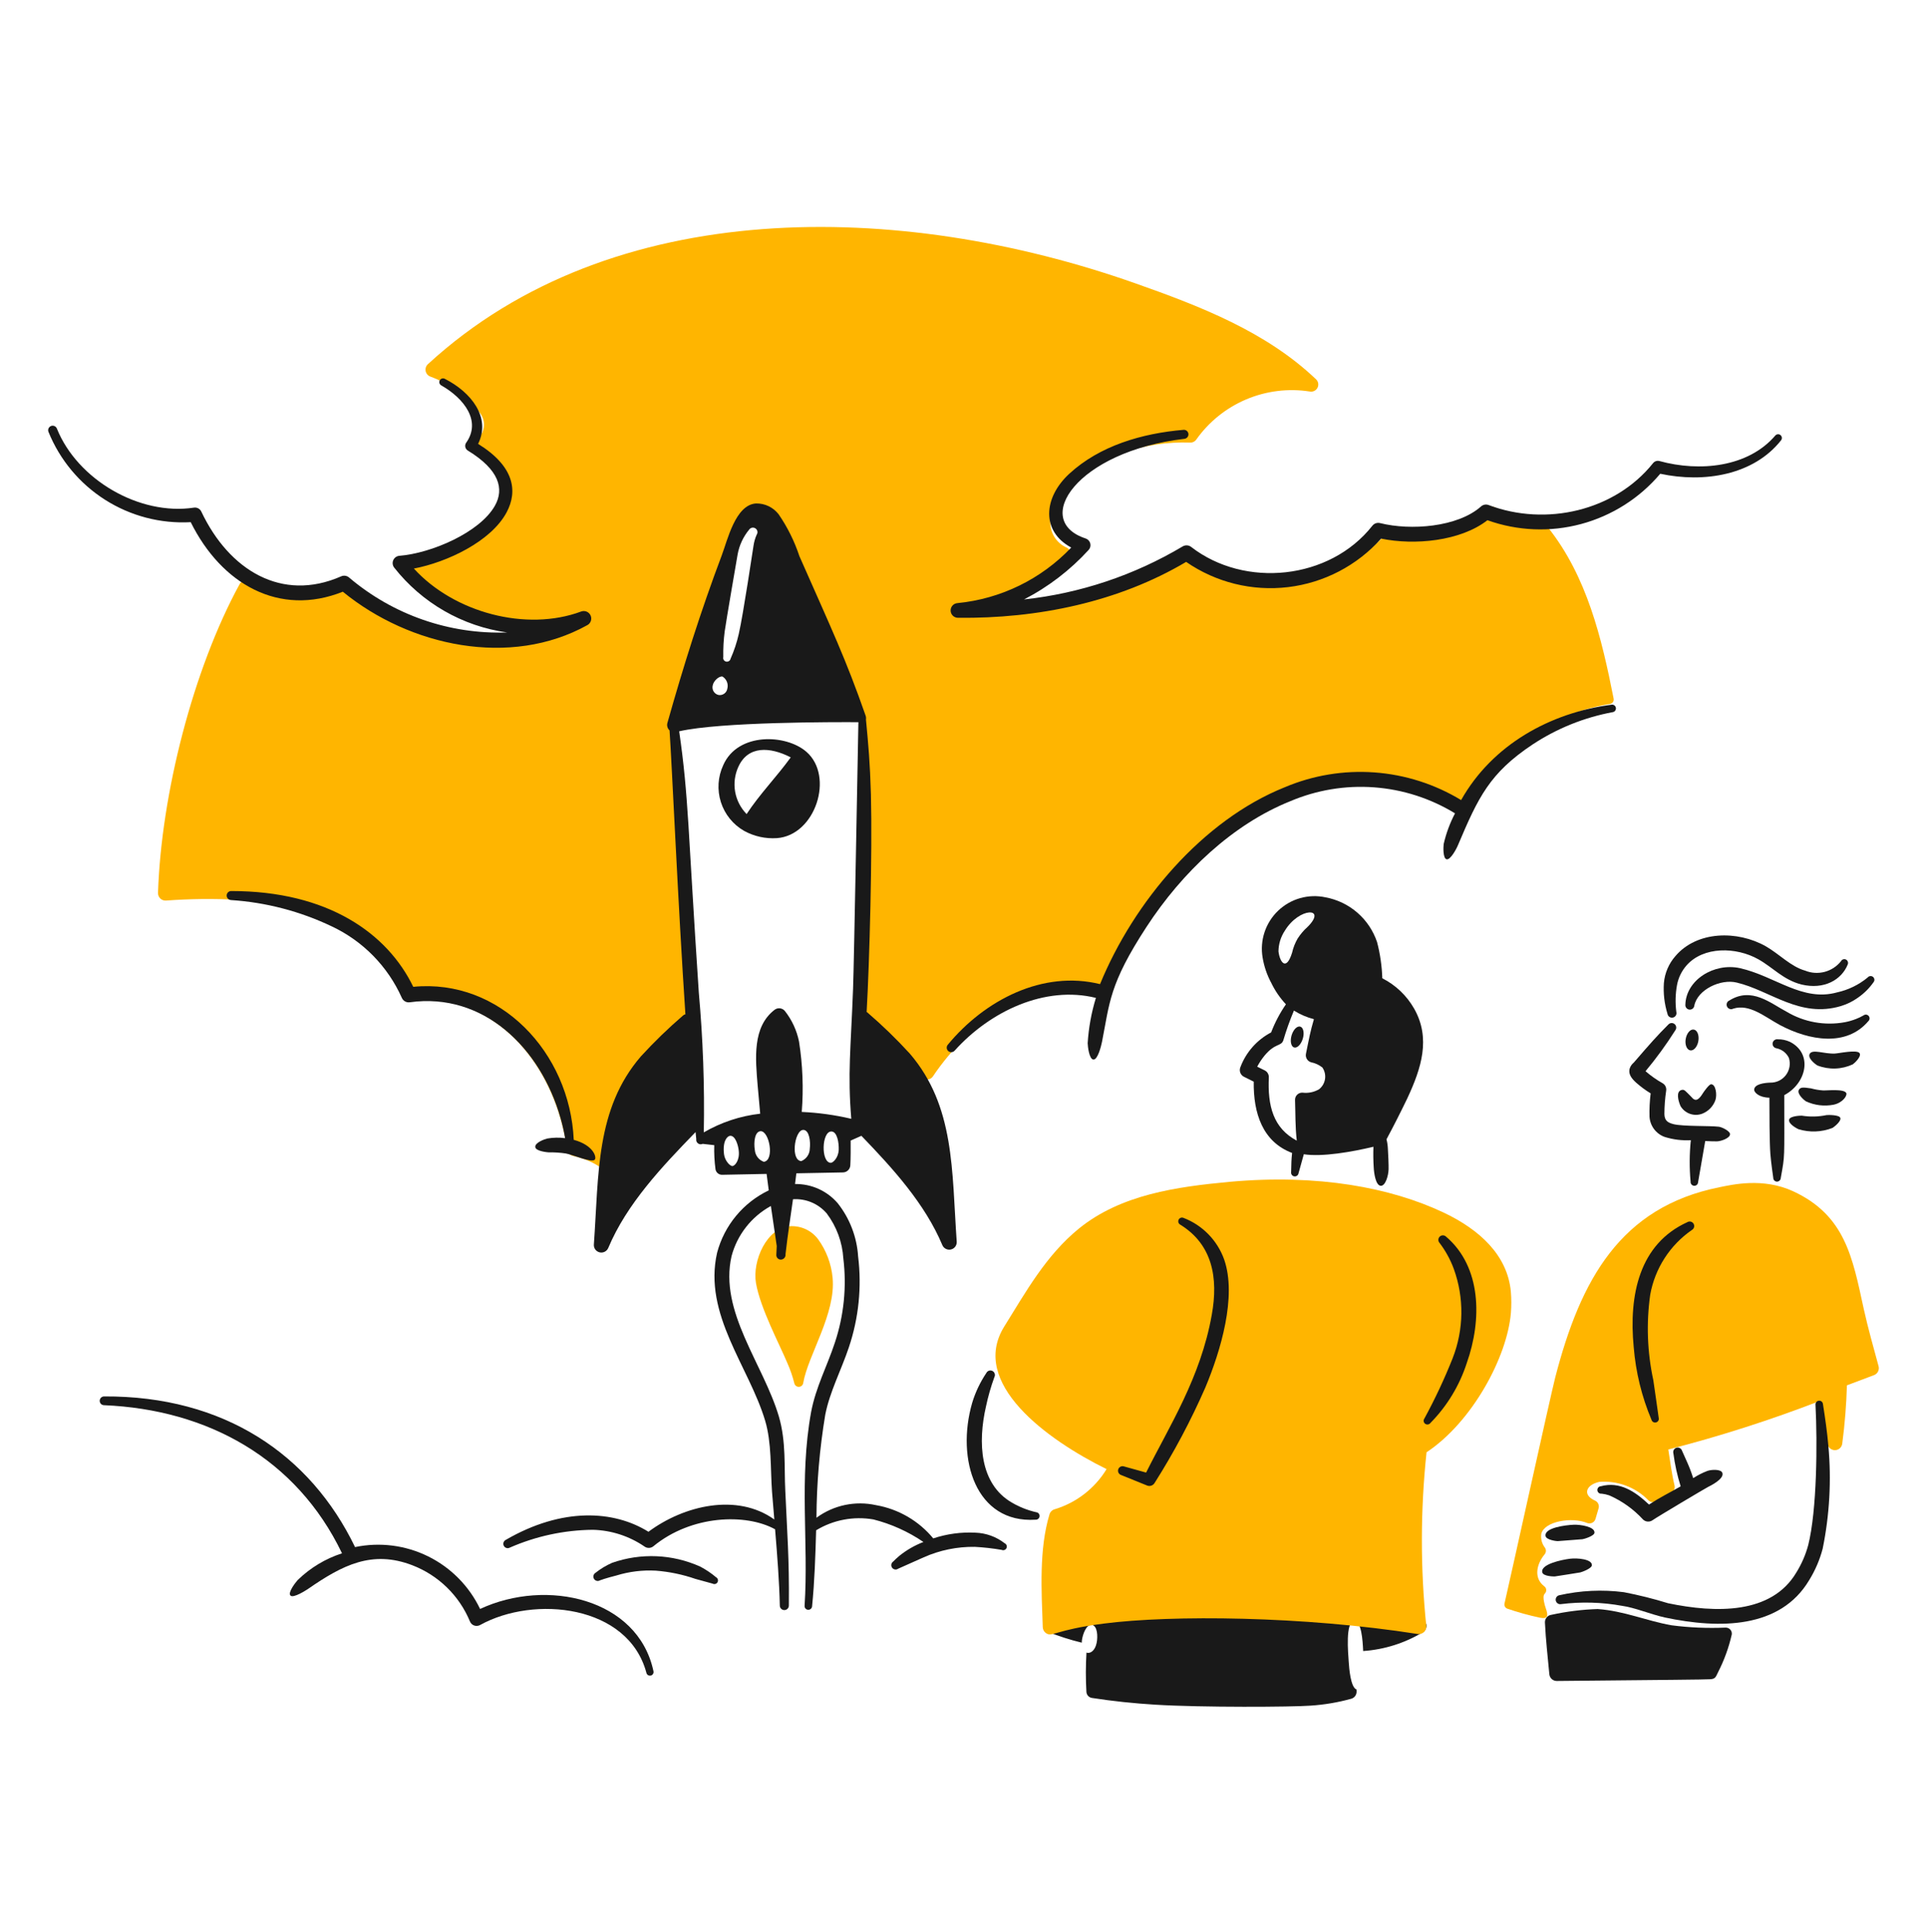 <svg width="421" height="422" viewBox="0 0 421 422" fill="none" xmlns="http://www.w3.org/2000/svg">
<path d="M310.126 353.494C301.496 352.918 293.473 351.417 284.67 350.884C274.164 350.253 264.509 350.693 253.306 350.825C247.319 350.734 241.338 351.227 235.447 352.299C232.92 352.69 230.497 353.585 228.322 354.93C228.183 355.036 228.082 355.183 228.032 355.35C227.982 355.517 227.987 355.695 228.046 355.859C228.104 356.023 228.214 356.165 228.358 356.262C228.502 356.36 228.674 356.41 228.848 356.404C231.281 357.392 233.786 358.196 236.339 358.81C236.34 358.644 236.349 358.478 236.367 358.313C236.544 356.968 237.348 354.749 238.539 354.932C239.766 355.098 239.876 357.458 239.592 358.831C239.261 360.561 238.19 361.283 237.365 360.984C237.191 363.848 237.187 366.72 237.352 369.585C237.377 369.906 237.51 370.21 237.729 370.445C237.949 370.681 238.242 370.836 238.56 370.884C243.149 371.595 247.753 372.077 252.371 372.357C262.622 372.989 282.319 372.867 286.295 372.568C289.312 372.373 292.301 371.869 295.214 371.063C295.573 370.959 295.884 370.735 296.096 370.428C296.308 370.121 296.408 369.751 296.378 369.379C296.378 369.261 296.359 369.143 296.351 369.027C295.075 368.57 294.753 364.409 294.667 363.076C294.532 361.091 293.878 354.195 295.875 354.113C297.431 354.05 297.707 358.237 297.816 360.639C302.467 360.32 306.974 358.89 310.957 356.469C311.23 356.272 311.436 355.996 311.547 355.678C311.658 355.36 311.669 355.016 311.578 354.692C311.487 354.368 311.3 354.079 311.04 353.865C310.78 353.651 310.461 353.522 310.126 353.494Z" fill="#191919"/>
<path d="M352.54 152.61C349.913 139.283 346.697 125.94 338.247 115.276C338.656 115.223 339.07 115.158 339.479 115.084C339.737 115.037 339.966 114.89 340.115 114.675C340.265 114.459 340.324 114.193 340.278 113.935C340.256 113.807 340.208 113.685 340.138 113.576C340.067 113.467 339.976 113.372 339.869 113.299C339.762 113.225 339.642 113.173 339.515 113.146C339.388 113.119 339.257 113.118 339.129 113.141C334.797 113.852 330.352 113.026 326.564 110.805C326.39 110.718 326.195 110.681 326.001 110.698C325.807 110.715 325.622 110.786 325.466 110.902C319.416 115.533 311.64 118.516 304.428 115.861C304.215 115.784 303.984 115.774 303.765 115.832C303.545 115.89 303.35 116.014 303.203 116.187C293.438 127.677 272.613 128.847 260.682 119.991C260.489 119.847 260.258 119.762 260.017 119.747C259.776 119.733 259.536 119.789 259.327 119.909C246.704 126.815 232.691 130.796 218.323 131.556C223.925 129.361 229.056 126.115 233.439 121.993C233.605 121.83 233.73 121.63 233.803 121.409C233.877 121.188 233.897 120.954 233.862 120.724C233.827 120.494 233.739 120.275 233.603 120.086C233.468 119.897 233.29 119.742 233.083 119.635C231.923 119.136 230.951 118.283 230.305 117.198C229.659 116.113 229.372 114.852 229.486 113.594C230.044 106.774 239.112 101.107 245.537 98.84C250.196 97.224 255.116 96.49 260.044 96.676C260.295 96.685 260.543 96.632 260.768 96.522C260.993 96.411 261.188 96.248 261.335 96.045C264.082 92.154 267.861 89.107 272.246 87.248C276.631 85.388 281.448 84.79 286.155 85.52C286.486 85.584 286.829 85.539 287.133 85.391C287.436 85.244 287.684 85.002 287.838 84.702C287.993 84.402 288.046 84.06 287.989 83.727C287.933 83.395 287.77 83.089 287.525 82.857C276.602 72.429 262.143 66.859 247.976 61.864C196.648 43.761 133.725 42.565 93.488 79.546C93.283 79.733 93.13 79.97 93.043 80.234C92.957 80.498 92.939 80.78 92.993 81.053C93.047 81.325 93.17 81.579 93.35 81.791C93.531 82.002 93.762 82.163 94.023 82.259C98.233 83.809 101.931 86.495 104.706 90.02C105.108 90.477 105.405 91.017 105.574 91.601C105.743 92.186 105.781 92.801 105.685 93.402C105.588 94.003 105.36 94.575 105.017 95.077C104.673 95.58 104.223 96 103.698 96.308C103.479 96.481 103.309 96.707 103.204 96.964C103.098 97.222 103.061 97.502 103.095 97.778C103.129 98.055 103.234 98.317 103.399 98.541C103.565 98.765 103.785 98.943 104.039 99.057C105.605 99.683 107.015 100.647 108.166 101.879C109.318 103.112 110.184 104.583 110.703 106.189C112.539 112.87 105.582 118.494 99.085 120.802C95.74 122.02 92.156 122.441 88.62 122.031C88.289 121.988 87.953 122.049 87.657 122.204C87.362 122.358 87.122 122.6 86.969 122.897C86.816 123.193 86.757 123.529 86.802 123.86C86.846 124.19 86.992 124.499 87.218 124.744C95.93 134.16 108.438 137.987 121.236 137.374C111.543 141.696 100.138 140.134 90.116 136.412C84.936 134.744 80.186 131.957 76.202 128.249C75.958 127.993 75.637 127.823 75.288 127.764C74.939 127.705 74.58 127.761 74.266 127.923C71.183 129.441 67.766 130.152 64.335 129.99C60.903 129.828 57.568 128.798 54.643 126.997C54.453 126.88 54.242 126.803 54.023 126.77C53.803 126.738 53.579 126.751 53.364 126.807C53.149 126.864 52.948 126.964 52.773 127.102C52.598 127.239 52.453 127.41 52.346 127.605C42.17 146.238 35.218 173.538 34.523 195.028C34.515 195.258 34.555 195.487 34.641 195.7C34.728 195.913 34.858 196.105 35.024 196.264C35.19 196.423 35.388 196.546 35.605 196.623C35.821 196.7 36.052 196.73 36.281 196.712C56.181 195.26 82.717 197.821 88.937 216.87C89.046 217.2 89.257 217.486 89.54 217.689C89.823 217.891 90.162 217.999 90.51 217.996C109.244 217.762 121.325 233.009 123.92 251.118C123.966 251.447 124.112 251.754 124.338 251.998C124.564 252.242 124.859 252.411 125.183 252.482C131.334 253.903 131.625 256.298 133.393 255.41C133.655 255.277 133.877 255.075 134.034 254.826C134.19 254.577 134.276 254.29 134.281 253.995C134.595 240.286 140.706 229.577 150.923 220.736C151.146 220.548 151.313 220.302 151.406 220.025C151.499 219.748 151.515 219.451 151.452 219.166C149.968 212.283 146.654 173.307 147.08 157.73C147.212 155.014 147.707 152.329 148.553 149.745C148.618 149.535 158.99 118.758 163.004 113.784C164.898 111.447 166.744 110.485 169.155 113.278C170.809 115.517 172.07 118.02 172.885 120.682C177.366 133.236 184.077 144.628 188.333 157.252C189.248 160.174 189.674 163.227 189.596 166.289C189.596 166.499 188.449 202.362 187.55 221.124C187.54 221.394 187.599 221.662 187.722 221.902C187.845 222.142 188.028 222.347 188.253 222.496C193.205 226.111 197.623 230.406 201.376 235.255C201.529 235.436 201.721 235.579 201.939 235.673C202.156 235.767 202.392 235.809 202.629 235.796C202.865 235.783 203.096 235.716 203.301 235.599C203.507 235.482 203.683 235.319 203.816 235.122C211.566 223.53 227.314 211.125 240.007 216.952C240.186 217.033 240.38 217.077 240.577 217.081C240.774 217.085 240.97 217.049 241.152 216.975C241.335 216.9 241.5 216.79 241.638 216.649C241.777 216.509 241.885 216.342 241.956 216.158C244.448 209.297 247.771 202.766 251.85 196.712C259.412 186.13 269.907 177.994 282.039 173.307C294.168 168.859 307.327 169.021 318.342 177.727C318.467 177.826 318.61 177.898 318.764 177.938C318.918 177.978 319.079 177.985 319.236 177.958C319.393 177.932 319.542 177.872 319.674 177.784C319.807 177.695 319.919 177.58 320.003 177.445C328.126 164.689 336.784 156.29 351.747 153.753C351.875 153.732 351.997 153.686 352.107 153.616C352.217 153.547 352.312 153.457 352.386 153.35C352.46 153.243 352.511 153.123 352.538 152.996C352.565 152.869 352.565 152.738 352.54 152.61Z" fill="#FFB500"/>
<path d="M181.901 279.1C181.619 276.069 180.529 273.168 178.744 270.701C178.047 269.768 177.132 269.019 176.079 268.52C175.026 268.021 173.866 267.788 172.702 267.841C167.535 268.064 164.322 275.404 165.162 280.279C166.126 285.801 170.235 293.488 172.02 297.738C172.662 299.18 173.176 300.677 173.555 302.209C173.617 302.429 173.753 302.621 173.941 302.752C174.128 302.883 174.355 302.945 174.583 302.927C174.811 302.91 175.026 302.814 175.192 302.655C175.357 302.497 175.462 302.287 175.489 302.06C176.527 296.027 182.659 286.929 181.901 279.1Z" fill="#FFB500"/>
<path d="M375.531 246.115C373.603 245.875 367.743 246.071 365.638 245.556C364.286 245.219 363.659 244.714 363.627 243.345C363.632 241.658 363.759 239.973 364.006 238.304C364.068 237.979 364.029 237.644 363.894 237.343C363.759 237.042 363.534 236.789 363.251 236.62C361.918 235.869 360.663 234.987 359.506 233.986C361.869 231.152 364.043 228.166 366.015 225.046C366.166 224.843 366.235 224.59 366.205 224.338C366.175 224.086 366.05 223.855 365.855 223.693C365.66 223.531 365.41 223.45 365.157 223.467C364.904 223.484 364.667 223.597 364.495 223.783C362.032 226.246 360.706 227.735 356.942 232.1C356.495 232.46 356.171 232.95 356.014 233.502C355.736 234.706 356.55 235.666 357.468 236.498C358.451 237.366 359.508 238.147 360.626 238.832C360.415 240.511 360.332 242.203 360.375 243.895C360.428 244.876 360.768 245.82 361.353 246.609C361.938 247.399 362.742 248 363.665 248.336C365.519 248.921 367.463 249.165 369.404 249.056C369.089 252.074 369.072 255.116 369.351 258.137C369.336 258.352 369.406 258.564 369.546 258.728C369.687 258.891 369.886 258.993 370.1 259.011C370.208 259.02 370.316 259.009 370.418 258.976C370.521 258.944 370.616 258.891 370.698 258.822C370.78 258.752 370.848 258.667 370.896 258.571C370.945 258.475 370.974 258.371 370.982 258.263L372.546 249.239C373.376 249.281 374.706 249.326 375.102 249.311C376.003 249.292 377.971 248.61 377.971 247.732C377.967 247.075 376.257 246.21 375.531 246.115Z" fill="#191919"/>
<path d="M367.145 241.592C367.61 242.384 368.339 242.986 369.203 243.294C370.068 243.602 371.014 243.596 371.875 243.276C372.549 243.016 373.158 242.611 373.66 242.092C374.162 241.572 374.545 240.949 374.782 240.266C375.159 239.11 374.86 236.852 373.839 236.835C373.376 236.835 372.201 238.536 372.068 238.748C371.296 239.988 370.551 240.853 369.591 239.674C368.149 238.239 368.004 237.904 367.338 238.096C366.153 238.435 366.604 240.344 367.145 241.592Z" fill="#191919"/>
<path d="M391.059 227.573C390.225 227.19 389.316 227 388.399 227.017C388.27 226.998 388.139 227.004 388.013 227.035C387.887 227.066 387.768 227.122 387.663 227.199C387.558 227.276 387.47 227.373 387.403 227.484C387.335 227.595 387.291 227.719 387.271 227.847C387.252 227.976 387.258 228.107 387.289 228.233C387.32 228.36 387.376 228.478 387.453 228.583C387.53 228.688 387.627 228.776 387.739 228.843C387.85 228.911 387.973 228.955 388.102 228.975C388.693 229.092 389.248 229.346 389.723 229.717C390.199 230.088 390.58 230.564 390.838 231.109C391.029 231.738 391.068 232.402 390.953 233.049C390.838 233.696 390.571 234.306 390.175 234.83C389.779 235.354 389.264 235.776 388.673 236.063C388.083 236.35 387.432 236.493 386.776 236.481C385.496 236.521 383.256 236.793 383.239 238.045C383.239 238.603 384.306 239.746 386.569 239.769C386.569 242.845 386.582 249.541 386.78 252.052C386.917 253.839 387.352 256.893 387.411 257.264C387.406 257.481 387.488 257.692 387.637 257.85C387.787 258.008 387.994 258.1 388.211 258.106C388.428 258.106 388.636 258.023 388.793 257.873C388.95 257.724 389.043 257.52 389.053 257.304C389.99 252.041 389.817 253.689 389.817 239.216C394.699 236.624 396.137 230.166 391.059 227.573Z" fill="#191919"/>
<path d="M366.238 221.071C365.977 219.088 366.03 217.076 366.393 215.109C366.693 213.549 367.402 212.096 368.448 210.899C372.132 206.677 379.335 206.807 384.17 209.55C387.355 211.337 389.599 214.03 393.563 215.044C398.537 216.24 402.328 214.011 403.667 210.708C403.76 210.513 403.776 210.29 403.71 210.084C403.643 209.879 403.501 209.706 403.311 209.603C403.216 209.553 403.112 209.523 403.005 209.514C402.898 209.504 402.791 209.516 402.689 209.549C402.587 209.581 402.492 209.634 402.41 209.703C402.328 209.772 402.261 209.857 402.212 209.952C401.304 211.096 400.05 211.916 398.638 212.288C397.226 212.661 395.731 212.567 394.377 212.019C391.239 211.133 388.778 208.422 385.785 206.704C379.583 203.189 370.753 203.315 366.044 208.832C364.593 210.476 363.708 212.542 363.518 214.726C363.365 217.001 363.631 219.284 364.303 221.462C364.325 221.594 364.373 221.72 364.444 221.833C364.516 221.946 364.61 222.043 364.72 222.119C364.83 222.194 364.955 222.247 365.086 222.273C365.217 222.299 365.352 222.299 365.483 222.271C365.614 222.244 365.737 222.19 365.847 222.113C365.956 222.036 366.049 221.938 366.12 221.825C366.19 221.711 366.237 221.585 366.257 221.453C366.278 221.32 366.271 221.186 366.238 221.056V221.071Z" fill="#191919"/>
<path d="M370.165 219.659C370.868 216.144 375.941 213.765 379.427 214.624C386.767 216.355 393.208 222.463 402.222 219.748C403.541 219.347 404.786 218.733 405.907 217.931C407.242 217.01 408.402 215.858 409.332 214.53C409.467 214.358 409.528 214.141 409.503 213.924C409.477 213.708 409.367 213.511 409.195 213.376C409.024 213.241 408.807 213.18 408.59 213.206C408.374 213.231 408.177 213.342 408.042 213.513C406.106 215.113 403.816 216.229 401.363 216.767C393.764 218.872 387.891 213.252 380.161 211.482C374.442 210.229 368.35 214.085 368.209 219.445C368.183 219.706 368.261 219.967 368.427 220.171C368.593 220.375 368.832 220.505 369.093 220.533C369.351 220.557 369.607 220.479 369.808 220.316C370.008 220.152 370.136 219.917 370.165 219.659Z" fill="#191919"/>
<path d="M378.66 220.326C382.19 219.209 385.501 222.063 388.823 223.877C395.334 227.347 403.419 228.683 408.189 223.048C408.345 222.904 408.439 222.705 408.451 222.493C408.463 222.281 408.393 222.073 408.255 221.911C408.117 221.75 407.922 221.649 407.71 221.628C407.499 221.608 407.288 221.67 407.121 221.802C406.604 222.102 406.064 222.36 405.505 222.572C404.709 222.888 403.885 223.126 403.044 223.284C398.684 224.084 394.181 223.279 390.368 221.017C386.766 219.112 382.706 215.504 377.83 218.533C377.707 218.584 377.595 218.659 377.501 218.754C377.408 218.85 377.334 218.963 377.286 219.087C377.237 219.212 377.214 219.344 377.218 219.478C377.222 219.611 377.253 219.743 377.31 219.864C377.366 219.985 377.446 220.094 377.545 220.183C377.644 220.272 377.761 220.341 377.887 220.384C378.013 220.427 378.147 220.444 378.28 220.434C378.413 220.424 378.543 220.388 378.662 220.326H378.66Z" fill="#191919"/>
<path d="M397.059 232.732C398.297 233.215 399.619 233.442 400.947 233.4C402.275 233.358 403.58 233.048 404.785 232.488C405.155 232.235 406.711 230.804 406.29 230.069C405.791 229.189 401.711 230.101 400.855 230.13C398.506 230.233 396.013 229.107 395.382 230.181C394.824 231.111 396.601 232.471 397.059 232.732Z" fill="#191919"/>
<path d="M394.527 240.555C396.43 241.447 398.569 241.706 400.631 241.296C402.635 240.846 403.578 239.322 403.38 238.789C402.947 237.777 399.17 238.235 398.265 238.183C397.383 238.121 396.509 237.972 395.657 237.737C394.011 237.499 393.382 237.431 393.017 238.033C392.491 238.939 394.2 240.34 394.527 240.555Z" fill="#191919"/>
<path d="M392.918 246.656C395.358 247.404 397.979 247.305 400.355 246.374C400.578 246.247 402.361 244.923 402.052 244.157C401.782 243.502 399.378 243.526 399.056 243.572C397.278 243.943 395.447 243.986 393.653 243.698C393.442 243.686 391.127 243.738 390.887 244.528C390.6 245.485 392.649 246.542 392.918 246.656Z" fill="#191919"/>
<path d="M330.082 282.134C329.347 274.15 323.217 268.561 315.359 264.846C303.851 259.415 288.032 256.411 268.759 258.137C256.958 259.236 244.932 260.926 235.755 268.323C228.503 274.217 224.112 282.216 219.407 289.748C211.713 302.113 228.751 314.498 241.758 320.902C239.191 325.112 235.164 328.231 230.446 329.663C230.174 329.732 229.925 329.87 229.723 330.064C229.52 330.257 229.371 330.5 229.29 330.768C226.975 338.424 227.541 347.505 227.817 355.447C227.827 355.695 227.894 355.938 228.012 356.157C228.13 356.376 228.297 356.565 228.499 356.71C229.888 357.695 230.379 356.034 241.08 354.649C255.986 352.721 284.807 353.003 309.729 356.918C309.977 356.956 310.231 356.936 310.47 356.86C310.71 356.784 310.929 356.654 311.11 356.48C311.291 356.305 311.43 356.092 311.515 355.856C311.6 355.619 311.63 355.366 311.602 355.117C310.304 342.519 310.324 329.82 311.663 317.227C321.687 310.585 329.303 296.347 330.092 286.786C330.214 285.238 330.211 283.682 330.082 282.134Z" fill="#FFB500"/>
<path d="M250.396 321.657C255.448 311.534 262.299 300.961 264.739 287.209C266.213 279.09 264.87 271.811 257.839 267.495C257.653 267.392 257.514 267.22 257.453 267.017C257.391 266.813 257.41 266.594 257.507 266.404C257.604 266.215 257.771 266.07 257.972 266.001C258.173 265.932 258.394 265.944 258.586 266.035C260.625 266.819 262.471 268.034 263.998 269.596C265.526 271.158 266.699 273.03 267.438 275.086C270.273 283.176 266.669 295.113 263.346 303.057C260.188 310.275 256.486 317.241 252.271 323.897C252.118 324.171 251.874 324.382 251.582 324.494C251.289 324.607 250.966 324.613 250.669 324.511L244.91 322.183C244.788 322.139 244.676 322.071 244.58 321.984C244.484 321.896 244.406 321.79 244.351 321.673C244.296 321.555 244.264 321.428 244.258 321.298C244.252 321.168 244.272 321.038 244.316 320.916C244.361 320.794 244.428 320.682 244.516 320.586C244.604 320.49 244.709 320.412 244.827 320.357C244.945 320.302 245.072 320.27 245.202 320.264C245.332 320.258 245.461 320.278 245.584 320.322L250.396 321.657Z" fill="#191919"/>
<path d="M314.525 271.515C315.823 273.23 316.862 275.125 317.609 277.142C319.903 283.463 319.819 290.404 317.371 296.668C315.578 301.185 313.513 305.589 311.189 309.858C311.124 309.944 311.078 310.042 311.052 310.146C311.026 310.25 311.021 310.359 311.037 310.465C311.054 310.571 311.091 310.673 311.148 310.765C311.204 310.856 311.278 310.936 311.365 310.998C311.542 311.126 311.762 311.179 311.977 311.146C312.192 311.112 312.386 310.995 312.515 310.819C316.14 307.137 318.856 302.659 320.448 297.743C323.816 288.243 323.667 276.742 315.94 270.136C315.757 269.949 315.507 269.841 315.245 269.838C314.983 269.835 314.731 269.935 314.543 270.118C314.355 270.301 314.248 270.551 314.245 270.813C314.241 271.075 314.342 271.327 314.525 271.515Z" fill="#191919"/>
<path d="M215.499 299.89C214.142 301.906 213.094 304.115 212.392 306.442C208.837 318.738 213.186 332.787 226.241 331.951C226.458 331.967 226.673 331.895 226.837 331.753C227.002 331.61 227.103 331.408 227.119 331.191C227.134 330.974 227.063 330.759 226.921 330.595C226.778 330.43 226.576 330.329 226.359 330.313C224.494 329.884 222.704 329.174 221.052 328.208C214.034 324.125 213.611 315.098 215.411 307.221C215.871 305.041 216.485 302.895 217.248 300.801C217.309 300.686 217.346 300.561 217.357 300.431C217.369 300.302 217.355 300.172 217.317 300.048C217.278 299.924 217.215 299.809 217.132 299.71C217.049 299.61 216.947 299.528 216.833 299.468C216.718 299.407 216.592 299.37 216.463 299.359C216.334 299.347 216.204 299.361 216.08 299.399C215.956 299.438 215.841 299.5 215.741 299.584C215.642 299.667 215.559 299.768 215.499 299.883V299.89Z" fill="#191919"/>
<path d="M410.421 298.425C409.316 294.307 408.173 290.38 407.181 285.904C404.714 274.527 403.075 265.469 391.785 260.223C385.138 257.148 378.425 258.777 375.594 259.341C354.011 263.692 345.313 279.518 339.788 300.841C338.756 304.841 330.136 344.061 328.697 350.258C328.642 350.489 328.675 350.732 328.789 350.94C328.903 351.148 329.09 351.306 329.313 351.385C331.645 352.186 334.024 352.844 336.437 353.355C338.278 353.717 338.26 352.843 337.714 351.292C337.543 350.812 337.41 350.32 337.319 349.818C337.207 349.174 337.108 348.484 337.512 348.078C337.619 347.969 337.7 347.839 337.751 347.695C337.803 347.552 337.822 347.4 337.809 347.248C337.795 347.097 337.749 346.95 337.674 346.818C337.598 346.686 337.495 346.572 337.371 346.484C335.056 344.735 335.639 341.704 337.483 339.485C337.639 339.287 337.729 339.045 337.74 338.794C337.75 338.542 337.681 338.293 337.542 338.083C337.208 337.657 336.964 337.167 336.825 336.643C336.686 336.119 336.655 335.573 336.733 335.037C337.413 332.282 343.429 331.294 346.734 332.665C346.915 332.738 347.11 332.772 347.305 332.764C347.501 332.757 347.692 332.708 347.867 332.621C348.042 332.534 348.197 332.411 348.321 332.26C348.445 332.109 348.535 331.933 348.587 331.745L349.254 329.461C349.348 329.132 349.32 328.78 349.174 328.47C349.028 328.16 348.774 327.914 348.46 327.777C345.585 326.472 346.583 324.302 349.41 323.691C351.365 323.536 353.33 323.81 355.169 324.492C357.008 325.174 358.676 326.249 360.057 327.642C360.311 327.916 360.655 328.089 361.027 328.13C361.398 328.171 361.772 328.077 362.08 327.865C363.04 327.252 364.032 326.689 365.052 326.181C365.357 326.014 365.598 325.752 365.739 325.434C365.88 325.117 365.912 324.762 365.831 324.424C365.222 321.91 364.907 319.273 364.482 316.618C375.733 313.727 386.805 310.18 397.642 305.994C398.399 309.377 398.753 312.084 399.273 315.387C399.332 315.773 399.53 316.125 399.828 316.378C400.127 316.63 400.506 316.766 400.897 316.761C401.288 316.756 401.664 316.609 401.955 316.348C402.247 316.088 402.434 315.731 402.483 315.343C403.041 311.115 403.383 306.862 403.506 302.599L409.457 300.359C409.827 300.211 410.129 299.932 410.307 299.576C410.485 299.219 410.525 298.809 410.421 298.425Z" fill="#FFB500"/>
<path d="M368.66 266.952C358.156 271.703 355.82 282.838 356.925 294.268C357.37 299.724 358.679 305.074 360.802 310.119C360.83 310.223 360.878 310.32 360.943 310.406C361.009 310.491 361.09 310.563 361.183 310.616C361.276 310.67 361.379 310.705 361.486 310.719C361.592 310.733 361.701 310.726 361.804 310.698C361.908 310.671 362.006 310.624 362.091 310.56C362.176 310.496 362.248 310.415 362.302 310.322C362.356 310.23 362.391 310.127 362.405 310.021C362.419 309.915 362.411 309.807 362.383 309.704C362.145 308.117 361.396 302.602 361.211 301.495C359.883 295.354 359.652 289.026 360.529 282.804C361.04 279.963 362.107 277.251 363.671 274.824C365.234 272.397 367.262 270.303 369.637 268.663C369.75 268.599 369.849 268.514 369.929 268.411C370.009 268.309 370.068 268.192 370.103 268.067C370.137 267.942 370.147 267.812 370.131 267.683C370.116 267.554 370.075 267.43 370.011 267.317C369.947 267.204 369.861 267.105 369.759 267.025C369.657 266.945 369.54 266.886 369.415 266.851C369.29 266.816 369.159 266.807 369.031 266.823C368.902 266.838 368.778 266.879 368.665 266.943L368.66 266.952Z" fill="#191919"/>
<path d="M340.279 336.635C340.49 336.635 345.523 336.244 345.735 336.214C346.104 336.168 348.283 335.509 348.352 334.812C348.485 333.465 345.249 333.008 343.875 333.048C341.968 333.124 337.349 333.716 337.669 335.509C337.802 336.383 340.069 336.635 340.279 336.635Z" fill="#191919"/>
<path d="M339.696 344.345C339.907 344.331 345.022 343.503 345.235 343.47C345.62 343.385 347.761 342.607 347.792 341.891C347.836 340.537 344.534 340.291 343.083 340.468C341.164 340.691 336.478 341.697 336.954 343.47C337.181 344.333 339.486 344.364 339.696 344.345Z" fill="#191919"/>
<path d="M341.027 350.394C345.488 349.838 350.007 349.966 354.43 350.773C357.217 351.162 360.637 352.631 363.755 353.315C375.753 355.86 388.981 355.736 395.263 345.146C396.582 343.015 397.575 340.698 398.21 338.273C399.715 330.899 400.135 323.344 399.456 315.849C399.188 312.801 398.759 309.784 398.268 306.686C398.246 306.469 398.138 306.271 397.97 306.134C397.801 305.998 397.585 305.934 397.369 305.956C397.153 305.979 396.954 306.086 396.818 306.255C396.681 306.424 396.617 306.64 396.639 306.856C397.073 315.097 396.961 329.891 395.052 337.494C394.484 339.605 393.61 341.622 392.457 343.479C387.032 352.648 374.848 352.366 364.42 350.194C361.256 349.218 358.041 348.414 354.79 347.786C350.065 347.176 345.269 347.404 340.623 348.459C340.375 348.522 340.161 348.678 340.026 348.895C339.891 349.112 339.845 349.373 339.898 349.623C339.951 349.873 340.098 350.093 340.309 350.236C340.521 350.38 340.779 350.437 341.031 350.394H341.027Z" fill="#191919"/>
<path d="M376.282 321.708C375.973 320.866 373.836 320.985 372.992 321.308C371.917 321.719 370.888 322.244 369.923 322.872C369.7 322.196 369.472 321.524 369.216 320.863C368.696 319.514 368.058 318.238 367.487 316.906C367.451 316.782 367.39 316.666 367.308 316.565C367.226 316.464 367.125 316.38 367.011 316.318C366.897 316.257 366.772 316.218 366.643 316.204C366.514 316.191 366.384 316.203 366.259 316.24C366.135 316.277 366.019 316.338 365.918 316.419C365.817 316.501 365.734 316.602 365.672 316.716C365.61 316.83 365.571 316.955 365.558 317.084C365.544 317.213 365.556 317.344 365.593 317.468C365.914 319.909 366.445 322.317 367.18 324.667C364.62 326.141 362.814 326.983 360.263 328.641C357.169 325.73 353.847 323.545 349.751 324.642C349.641 324.649 349.533 324.677 349.434 324.727C349.336 324.776 349.248 324.845 349.177 324.929C349.106 325.013 349.052 325.111 349.02 325.217C348.987 325.322 348.976 325.433 348.988 325.542C348.999 325.652 349.033 325.758 349.087 325.855C349.14 325.951 349.213 326.036 349.3 326.103C349.387 326.171 349.487 326.22 349.594 326.247C349.701 326.275 349.812 326.281 349.921 326.265C350.487 326.328 351.044 326.453 351.582 326.637C354.376 327.862 356.885 329.654 358.95 331.9C359.223 332.166 359.58 332.328 359.96 332.36C360.34 332.391 360.719 332.288 361.031 332.07C362.103 331.308 372.445 325.177 373.142 324.81C373.592 324.587 376.794 323.042 376.282 321.708Z" fill="#191919"/>
<path d="M377.004 355.517C373.056 355.691 369.1 355.523 365.18 355.014C359.657 354.031 354.898 351.893 349.05 351.463C345.663 351.574 342.293 351.994 338.982 352.716C338.567 352.761 338.185 352.964 337.915 353.282C337.645 353.601 337.507 354.01 337.529 354.427C337.719 358.33 338.112 361.584 338.491 365.703C338.529 366.109 338.717 366.486 339.019 366.758C339.322 367.031 339.715 367.181 340.123 367.177C365.439 366.924 371.994 366.886 373.628 366.798C374.777 366.737 374.842 366.31 375.348 365.274C376.689 362.659 377.697 359.886 378.347 357.02C378.375 356.83 378.36 356.636 378.305 356.452C378.249 356.269 378.154 356.099 378.026 355.956C377.898 355.813 377.74 355.699 377.564 355.623C377.387 355.548 377.196 355.511 377.004 355.517Z" fill="#191919"/>
<path d="M176.186 164.225C171.739 160.328 161.167 159.914 158.003 167.149C156.831 169.677 156.649 172.552 157.494 175.207C158.339 177.863 160.149 180.105 162.567 181.49C164.753 182.691 167.236 183.241 169.724 183.077C178.159 182.479 182.31 169.559 176.186 164.225ZM163.116 177.815C161.809 176.483 160.935 174.786 160.611 172.947C160.287 171.109 160.528 169.216 161.302 167.517C163.407 162.836 168.215 163.097 172.755 165.433C169.684 169.681 166 173.417 163.116 177.815Z" fill="#191919"/>
<path d="M353.029 154.609C352.993 154.395 352.875 154.204 352.7 154.076C352.526 153.949 352.308 153.894 352.094 153.925C338.649 155.686 326.028 162.677 319.216 174.764C313.465 171.274 306.967 169.202 300.258 168.719C293.549 168.235 286.821 169.354 280.629 171.983C262.711 179.182 247.701 197.003 240.331 214.965C227.867 211.884 215.181 218.388 207.072 228.199C206.987 228.298 206.923 228.412 206.883 228.535C206.842 228.658 206.826 228.788 206.836 228.917C206.845 229.047 206.88 229.173 206.939 229.288C206.997 229.404 207.078 229.507 207.176 229.592C207.275 229.676 207.388 229.741 207.512 229.781C207.635 229.822 207.765 229.838 207.894 229.828C208.023 229.819 208.149 229.783 208.265 229.725C208.381 229.667 208.484 229.586 208.569 229.488C216.345 220.857 228.305 215.228 239.426 217.971C238.439 221.191 237.836 224.516 237.628 227.877C237.645 228.543 237.954 231.397 238.891 231.443C239.828 231.49 240.575 228.496 240.76 227.566C242.444 219.057 242.301 215.007 250.481 202.468C258.27 190.512 269.317 180.064 281.846 175.029C287.628 172.566 293.915 171.519 300.184 171.977C306.452 172.435 312.52 174.383 317.883 177.66C316.775 179.776 315.943 182.025 315.408 184.352C315.317 185.043 315.231 187.489 316.039 187.695C316.881 187.906 318.222 185.38 318.547 184.567C322.95 174.191 325.419 168.874 334.839 162.614C340.142 159.114 346.094 156.714 352.342 155.556C352.559 155.521 352.753 155.402 352.882 155.224C353.01 155.047 353.063 154.825 353.029 154.609Z" fill="#191919"/>
<path d="M125.348 248.976C124.506 229.878 109.209 213.694 90.283 215.553C84.646 203.875 71.633 194.632 50.556 194.632C50.426 194.625 50.296 194.645 50.174 194.689C50.052 194.733 49.94 194.801 49.844 194.888C49.748 194.976 49.67 195.082 49.615 195.2C49.56 195.317 49.529 195.445 49.524 195.575C49.515 195.837 49.609 196.092 49.787 196.284C49.965 196.477 50.212 196.592 50.473 196.604C58.111 197.105 65.584 199.057 72.492 202.355C79.298 205.557 84.727 211.098 87.791 217.968C87.933 218.294 88.179 218.565 88.49 218.739C88.801 218.913 89.16 218.981 89.513 218.932C105.635 216.7 118.12 228.901 122.456 244.217C122.871 245.662 123.206 247.13 123.46 248.612C122.168 248.441 120.857 248.467 119.572 248.688C119.016 248.818 116.787 249.591 116.949 250.582C117.086 251.477 119.602 251.692 119.839 251.711C121.099 251.689 122.359 251.77 123.605 251.955C125.146 252.229 129.308 254.089 129.958 253.289C130.398 252.715 129.577 250.107 125.348 248.976Z" fill="#191919"/>
<path d="M234.036 119.603C227.458 116.059 227.915 108.761 233.592 103.5C240.265 97.354 249.483 94.659 258.597 93.887C258.853 93.871 259.104 93.955 259.299 94.121C259.494 94.287 259.616 94.522 259.641 94.776C259.666 95.031 259.591 95.285 259.432 95.486C259.273 95.686 259.042 95.817 258.789 95.851C235.225 98.587 225.284 113.743 237.196 117.623C237.44 117.705 237.66 117.848 237.835 118.037C238.01 118.227 238.134 118.457 238.197 118.707C238.26 118.957 238.259 119.219 238.194 119.469C238.13 119.718 238.004 119.948 237.827 120.136C233.801 124.542 229.026 128.2 223.724 130.939C235.971 129.611 247.788 125.662 258.374 119.361C258.658 119.189 258.988 119.106 259.321 119.124C259.653 119.143 259.972 119.261 260.235 119.465C271.928 128.531 290.496 126.695 299.83 114.834C300.025 114.586 300.288 114.4 300.587 114.298C300.886 114.197 301.208 114.185 301.514 114.263C308.147 115.924 318.466 115.175 323.576 110.615C323.796 110.422 324.063 110.292 324.35 110.238C324.637 110.184 324.934 110.209 325.208 110.31C337.76 115.065 352.813 111.59 361.149 101.17C361.31 100.966 361.526 100.814 361.772 100.731C362.018 100.648 362.282 100.638 362.534 100.703C371.299 103.115 381.927 102.088 387.874 95.114C388.016 94.961 388.211 94.868 388.419 94.854C388.627 94.84 388.832 94.906 388.993 95.039C389.155 95.171 389.259 95.36 389.286 95.567C389.312 95.774 389.259 95.983 389.137 96.152C383.119 103.797 372.274 105.54 362.723 103.483C358.212 108.819 352.18 112.65 345.432 114.464C338.684 116.278 331.544 115.987 324.966 113.632C319.044 118.242 308.968 119.147 301.741 117.65C296.48 123.543 289.248 127.311 281.404 128.248C273.559 129.184 265.643 127.224 259.142 122.736C244.365 131.499 226.7 135.155 209.254 134.945C208.841 134.935 208.448 134.767 208.156 134.475C207.865 134.184 207.696 133.791 207.687 133.378C207.677 132.965 207.827 132.565 208.105 132.26C208.384 131.955 208.769 131.769 209.18 131.741C218.655 130.814 227.479 126.505 234.036 119.603Z" fill="#191919"/>
<path d="M110.801 138.152C101.036 136.795 92.179 131.704 86.092 123.949C85.924 123.719 85.82 123.448 85.791 123.165C85.762 122.881 85.809 122.595 85.928 122.336C86.047 122.077 86.232 121.854 86.466 121.691C86.699 121.527 86.972 121.429 87.256 121.406C94.226 120.853 104.81 116.321 108.117 110.479C110.222 106.758 109.037 102.592 102.223 98.426C102.081 98.343 101.959 98.232 101.862 98.1C101.765 97.968 101.697 97.817 101.661 97.657C101.624 97.497 101.622 97.332 101.652 97.171C101.682 97.01 101.745 96.857 101.837 96.721C105.205 91.997 101.416 87.038 96.411 84.184C96.316 84.133 96.233 84.064 96.165 83.981C96.097 83.899 96.046 83.803 96.015 83.701C95.984 83.598 95.974 83.49 95.984 83.384C95.995 83.277 96.026 83.174 96.077 83.079C96.128 82.985 96.196 82.902 96.279 82.834C96.362 82.766 96.457 82.715 96.56 82.684C96.662 82.653 96.77 82.643 96.877 82.653C96.983 82.664 97.087 82.695 97.181 82.746C102.886 85.642 107.329 91.151 104.454 96.957C112.371 101.851 113.158 107.271 110.689 111.902C107.287 118.289 97.638 122.821 90.42 124.193C99.196 133.83 114.996 138.036 126.975 133.571C127.362 133.43 127.787 133.44 128.167 133.598C128.546 133.756 128.853 134.052 129.024 134.425C129.196 134.799 129.221 135.224 129.094 135.615C128.967 136.006 128.698 136.335 128.339 136.537C111.499 145.894 89.529 141.21 74.898 129.25C61.005 134.796 48.385 127.599 41.67 114.06C35.078 114.421 28.538 112.713 22.965 109.175C17.392 105.636 13.063 100.445 10.586 94.326C10.492 94.081 10.5 93.809 10.607 93.57C10.715 93.331 10.912 93.144 11.157 93.051C11.402 92.958 11.674 92.966 11.913 93.073C12.152 93.18 12.338 93.378 12.432 93.622C16.892 104.743 30.442 112.694 42.382 110.883C42.706 110.836 43.038 110.895 43.327 111.051C43.615 111.207 43.846 111.453 43.984 111.751C50.025 124.517 61.546 131.611 74.542 125.888C74.821 125.765 75.128 125.723 75.43 125.767C75.731 125.81 76.014 125.938 76.247 126.134C85.866 134.304 98.188 138.589 110.801 138.152Z" fill="#191919"/>
<path d="M370.059 224.89C370.823 225.025 371.259 226.153 371.044 227.403C370.829 228.654 370.03 229.569 369.274 229.435C368.518 229.3 368.066 228.172 368.287 226.921C368.508 225.671 369.295 224.757 370.059 224.89Z" fill="#191919"/>
<path d="M284.081 224.247C284.754 224.447 285.007 225.634 284.628 226.886C284.249 228.139 283.405 228.991 282.734 228.8C282.062 228.608 281.807 227.421 282.178 226.16C282.548 224.899 283.399 224.047 284.081 224.247Z" fill="#191919"/>
<path d="M142.755 365C139.361 349.187 119.463 344.661 104.888 351.448C102.502 346.464 98.514 342.424 93.562 339.974C88.609 337.524 82.978 336.805 77.569 337.934C67.779 317.669 48.914 304.885 22.755 305.024C22.501 305.021 22.257 305.119 22.075 305.296C21.893 305.472 21.789 305.714 21.785 305.967C21.781 306.092 21.803 306.217 21.848 306.334C21.893 306.45 21.961 306.557 22.048 306.647C22.135 306.738 22.238 306.81 22.353 306.86C22.468 306.909 22.592 306.936 22.717 306.938C45.314 307.883 64.76 318.547 74.723 339.293C71.089 340.469 67.775 342.468 65.04 345.135C64.634 345.59 62.819 347.831 63.461 348.522C64.093 349.174 66.964 347.299 67.337 347.048C74.812 341.878 81.295 338.519 90.09 341.904C92.909 342.99 95.478 344.638 97.641 346.747C99.804 348.857 101.515 351.384 102.671 354.176C102.754 354.381 102.879 354.566 103.038 354.719C103.197 354.872 103.387 354.99 103.595 355.064C103.803 355.138 104.025 355.168 104.245 355.15C104.465 355.133 104.679 355.069 104.873 354.963C116.724 348.398 137.252 350.555 141.22 365.393C141.243 365.497 141.286 365.595 141.347 365.682C141.408 365.768 141.486 365.842 141.576 365.898C141.666 365.954 141.767 365.991 141.872 366.007C141.976 366.024 142.083 366.019 142.186 365.993C142.289 365.967 142.386 365.921 142.47 365.857C142.555 365.793 142.626 365.713 142.679 365.621C142.732 365.529 142.766 365.427 142.779 365.322C142.792 365.217 142.784 365.11 142.755 365.008V365Z" fill="#191919"/>
<path d="M219.503 337.103C217.67 335.678 215.433 334.868 213.113 334.787C209.988 334.626 206.861 335.049 203.893 336.036C200.725 332.201 196.291 329.626 191.391 328.775C189.151 328.278 186.83 328.266 184.585 328.741C182.34 329.215 180.223 330.165 178.376 331.527C178.417 323.988 179.059 316.465 180.296 309.028C181.268 304.023 183.809 299.232 185.463 294.277C187.604 287.909 188.293 281.143 187.48 274.475C187.215 270.229 185.661 266.166 183.024 262.828C181.871 261.487 180.438 260.416 178.826 259.69C177.214 258.965 175.462 258.602 173.694 258.628C173.789 257.885 173.884 257.109 173.983 256.29L184.165 256.094C184.58 256.089 184.977 255.925 185.276 255.637C185.575 255.349 185.752 254.957 185.773 254.543C185.863 253.048 185.859 250.642 185.846 249.139L188.194 248.097C195.043 255.197 202.068 262.916 205.876 271.968C206.026 272.325 206.299 272.617 206.645 272.792C206.99 272.968 207.387 273.014 207.764 272.924C208.141 272.835 208.474 272.614 208.704 272.301C208.934 271.989 209.045 271.605 209.018 271.218C207.926 255.658 208.631 241.633 198.759 230.127C195.865 226.966 192.786 223.98 189.537 221.187C189.476 221.131 189.41 221.081 189.339 221.039C189.97 209.965 190.602 186.322 190.275 173.557C190.077 166.556 189.713 162.704 189.191 157.172C189.239 156.88 189.212 156.582 189.111 156.304C184.75 143.836 181.851 137.804 174.65 121.486C173.577 118.239 172.05 115.161 170.114 112.344C169.537 111.593 168.793 110.987 167.941 110.575C167.088 110.163 166.151 109.956 165.205 109.971C160.662 110.209 158.932 118.031 157.679 121.321C153.118 133.41 149.316 145.48 145.811 157.913C145.729 158.201 145.73 158.506 145.813 158.794C145.896 159.082 146.058 159.341 146.281 159.542C146.828 167.558 148.152 197.891 149.741 221.555C149.55 221.591 149.373 221.682 149.232 221.816C145.984 224.611 142.905 227.597 140.01 230.756C130.117 242.245 130.841 256.464 129.744 271.848C129.717 272.235 129.829 272.618 130.058 272.931C130.288 273.243 130.621 273.464 130.998 273.554C131.375 273.644 131.772 273.597 132.118 273.422C132.464 273.247 132.736 272.954 132.887 272.597C136.945 262.931 144.645 254.827 151.964 247.285L152.112 248.802C152.083 248.981 152.103 249.165 152.171 249.333C152.239 249.501 152.352 249.647 152.497 249.755C152.642 249.864 152.814 249.931 152.994 249.948C153.175 249.966 153.357 249.933 153.52 249.855C154.646 249.981 154.831 249.994 156.046 250.139C155.992 251.908 156.085 253.679 156.322 255.433C156.383 255.772 156.565 256.078 156.833 256.294C157.101 256.511 157.438 256.623 157.783 256.612L167.482 256.422C167.63 257.589 167.783 258.769 167.952 260.014C165.195 261.332 162.758 263.234 160.809 265.587C158.86 267.94 157.446 270.689 156.665 273.643C153.602 287.139 163.645 298.514 167.169 310.34C168.596 315.12 168.31 320.785 168.665 325.835C168.823 327.809 168.994 329.849 169.169 331.91C161.056 326.083 149.453 328.803 141.669 334.587C134.156 329.904 122.875 329.182 110.515 336.351C110.399 336.405 110.295 336.481 110.21 336.576C110.124 336.67 110.058 336.781 110.016 336.902C109.974 337.022 109.956 337.15 109.964 337.277C109.972 337.404 110.006 337.529 110.063 337.643C110.12 337.757 110.2 337.859 110.297 337.941C110.394 338.024 110.506 338.087 110.628 338.125C110.749 338.164 110.878 338.178 111.005 338.166C111.132 338.154 111.255 338.117 111.367 338.056C117.097 335.543 123.275 334.216 129.531 334.156C133.573 334.264 137.496 335.539 140.829 337.827C141.112 338.024 141.451 338.124 141.796 338.112C142.14 338.1 142.472 337.976 142.74 337.76C151.055 330.912 162.963 330.531 169.337 334.046C169.817 339.829 170.265 345.676 170.368 350.705C170.368 350.968 170.473 351.219 170.658 351.405C170.844 351.59 171.095 351.695 171.358 351.695C171.62 351.695 171.872 351.59 172.057 351.405C172.243 351.219 172.347 350.968 172.347 350.705C172.45 340.345 171.96 334.718 171.568 325.656C171.295 320.353 171.779 314.977 170.175 309.447C166.781 297.929 157.046 286.503 159.827 274.374C160.44 272.074 161.512 269.922 162.978 268.046C164.444 266.171 166.274 264.612 168.358 263.462L168.417 263.43C168.775 265.929 169.19 268.753 169.697 272.174L169.608 274.088C169.591 274.348 169.676 274.605 169.847 274.802C170.018 274.999 170.26 275.121 170.52 275.14C170.674 275.148 170.828 275.122 170.97 275.063C171.113 275.005 171.241 274.916 171.346 274.803C171.451 274.69 171.529 274.555 171.576 274.408C171.623 274.261 171.637 274.106 171.617 273.953C172.113 269.551 172.65 266.265 173.248 261.954C174.632 261.863 176.018 262.094 177.297 262.631C178.575 263.168 179.712 263.995 180.616 265.047C182.767 267.904 184.03 271.33 184.249 274.9C185.001 281.082 184.37 287.354 182.403 293.262C180.719 298.398 178.245 302.945 177.205 308.445C174.538 323.13 176.683 336.972 175.782 350.756C175.766 350.971 175.836 351.184 175.976 351.348C176.117 351.511 176.317 351.613 176.532 351.629C176.749 351.647 176.964 351.578 177.13 351.438C177.297 351.297 177.401 351.097 177.42 350.88C177.965 345.443 178.142 339.839 178.304 334.263C182.051 331.989 186.495 331.147 190.814 331.893C194.719 332.883 198.419 334.55 201.748 336.819C199.88 337.536 198.133 338.535 196.567 339.78C196.047 340.201 195.582 340.648 195.121 341.107C194.916 341.253 194.777 341.475 194.735 341.724C194.694 341.973 194.752 342.228 194.899 342.434C195.046 342.639 195.268 342.778 195.517 342.82C195.766 342.861 196.021 342.802 196.226 342.656C198.083 341.813 199.946 340.983 201.815 340.166C205.321 338.607 209.123 337.828 212.959 337.882C214.929 337.988 216.891 338.209 218.836 338.543C219.027 338.631 219.245 338.64 219.443 338.568C219.64 338.495 219.801 338.347 219.89 338.156C219.978 337.965 219.987 337.747 219.915 337.55C219.842 337.352 219.694 337.191 219.503 337.103ZM183.24 251.204C183.15 252.888 182.007 254.016 181.483 254C179.31 253.89 179.51 247.15 181.624 247.15C182.897 247.15 183.308 249.585 183.24 251.204ZM158.02 143.55C157.982 141.675 158.083 139.799 158.324 137.938C158.601 135.871 161.104 121.336 161.148 121.124C161.505 119.122 162.376 117.247 163.674 115.682C163.748 115.575 163.842 115.482 163.951 115.411C164.06 115.34 164.182 115.291 164.31 115.267C164.438 115.243 164.57 115.244 164.697 115.271C164.825 115.298 164.946 115.35 165.053 115.423C165.161 115.496 165.254 115.589 165.325 115.697C165.397 115.805 165.447 115.927 165.471 116.055C165.495 116.183 165.494 116.314 165.467 116.441C165.44 116.568 165.388 116.689 165.314 116.796C164.97 117.572 164.736 118.392 164.618 119.233C164.563 119.486 162.382 134.248 161.399 138.494C160.978 140.344 160.38 142.148 159.612 143.883C159.59 143.988 159.548 144.088 159.487 144.176C159.427 144.265 159.35 144.341 159.26 144.4C159.079 144.519 158.858 144.56 158.646 144.516C158.433 144.472 158.248 144.346 158.129 144.165C158.01 143.983 157.968 143.762 158.012 143.55H158.02ZM155.705 149.745C155.867 148.712 157.149 147.611 157.848 147.781C158.287 148.052 158.627 148.457 158.816 148.937C159.006 149.416 159.036 149.944 158.9 150.442C158.863 150.66 158.782 150.868 158.664 151.054C158.545 151.241 158.391 151.402 158.209 151.528C158.028 151.654 157.824 151.743 157.608 151.79C157.391 151.837 157.168 151.84 156.951 151.8C156.514 151.692 156.137 151.415 155.903 151.03C155.67 150.645 155.598 150.183 155.705 149.745ZM160.033 254.701C159.492 254.745 158.349 253.532 158.178 252.113C157.823 249.166 158.932 248.129 159.528 248.097C160.675 248.032 161.285 250.202 161.395 251.351C161.637 253.431 160.561 254.667 160.033 254.701ZM166.878 253.776C166.34 253.585 165.869 253.243 165.521 252.791C165.173 252.339 164.962 251.796 164.914 251.227C164.632 249.543 164.876 247.192 166.144 247.089C168.068 246.958 169.286 253.461 166.878 253.776ZM171.48 220.837C171.21 220.506 170.822 220.294 170.397 220.246C169.972 220.199 169.546 220.321 169.211 220.585C164.359 224.33 165.03 231.135 165.533 237.183C165.733 239.441 165.914 241.445 166.083 243.268C161.737 243.759 157.542 245.149 153.762 247.348C153.952 237.161 153.588 226.972 152.672 216.825C150.27 180.811 150.463 174.13 148.384 159.74C157.374 157.668 182.533 157.715 187.537 157.746C187.402 164.571 186.585 210.34 186.373 215.966C185.87 229.247 185.167 234.474 185.983 244.384C182.431 243.547 178.809 243.045 175.164 242.883C175.568 237.752 175.368 232.59 174.566 227.506C174.072 225.073 173.015 222.789 171.48 220.837ZM173.635 250.432C173.757 248.638 174.511 246.765 175.53 246.807C176.805 246.857 177.117 249.322 176.917 250.943C176.903 251.524 176.718 252.089 176.385 252.566C176.053 253.043 175.588 253.412 175.048 253.627C173.915 253.532 173.53 252.012 173.635 250.432Z" fill="#191919"/>
<path d="M131.02 345.217C132.352 344.72 134.297 344.236 134.676 344.135C137.463 343.278 140.379 342.922 143.29 343.083C146.231 343.312 149.132 343.916 151.92 344.878C152.32 344.996 155.143 345.748 155.693 345.916C155.784 345.966 155.884 345.997 155.987 346.008C156.09 346.019 156.194 346.01 156.294 345.981C156.394 345.952 156.487 345.903 156.567 345.838C156.648 345.773 156.715 345.692 156.765 345.601C156.815 345.51 156.846 345.41 156.857 345.307C156.868 345.204 156.859 345.099 156.83 345C156.801 344.9 156.752 344.807 156.687 344.727C156.622 344.646 156.542 344.579 156.45 344.529C155.382 343.626 154.218 342.843 152.979 342.194C146.904 339.463 140.013 339.169 133.727 341.371C132.427 341.941 131.207 342.676 130.096 343.558C129.884 343.687 129.73 343.892 129.667 344.132C129.603 344.372 129.635 344.626 129.756 344.843C129.877 345.059 130.078 345.22 130.315 345.291C130.552 345.363 130.808 345.339 131.028 345.226L131.02 345.217Z" fill="#191919"/>
<path d="M308.96 220.328C307.341 217.479 304.919 215.169 301.997 213.687C301.911 211.021 301.528 208.373 300.856 205.791C300.022 203.304 298.539 201.086 296.559 199.365C294.579 197.645 292.175 196.486 289.596 196.007C287.759 195.611 285.853 195.672 284.045 196.183C282.237 196.695 280.582 197.643 279.225 198.943C277.868 200.243 276.851 201.857 276.263 203.641C275.674 205.426 275.533 207.328 275.851 209.18C276.172 211.116 276.812 212.984 277.745 214.71C278.569 216.417 279.646 217.989 280.941 219.373C279.623 221.285 278.538 223.347 277.707 225.515C274.623 227.131 272.238 229.822 271.005 233.078C270.836 233.462 270.821 233.896 270.963 234.291C271.105 234.686 271.394 235.01 271.769 235.198L273.91 236.265C273.811 243.153 275.846 249.409 282.288 251.842C282.126 253.465 282.126 253.899 282.077 256.029C282.047 256.244 282.103 256.463 282.233 256.637C282.364 256.811 282.558 256.926 282.773 256.956C282.988 256.987 283.207 256.931 283.381 256.801C283.555 256.67 283.669 256.476 283.7 256.261L284.85 252.126C288.836 252.758 295.457 251.596 300.06 250.487C300.003 252.002 300.025 253.52 300.123 255.033C300.18 256.221 300.544 258.942 301.658 259.014C302.66 259.081 303.325 256.863 303.371 255.412C303.399 254.6 303.285 251.756 303.216 250.941C303.189 250.239 303.088 249.542 302.915 248.862C304.484 245.932 305.99 242.97 307.432 239.976C310.571 233.266 312.612 226.797 308.96 220.328ZM279.315 207.829C279.328 206.226 279.805 204.66 280.688 203.322C283.845 198.114 290.015 198.123 285.692 202.446C284.842 203.2 284.101 204.069 283.49 205.027C282.937 205.984 282.532 207.018 282.29 208.096C281.039 212.131 279.635 210.311 279.315 207.829ZM288.201 237.916C287.105 238.564 285.825 238.83 284.561 238.671C284.348 238.662 284.135 238.695 283.936 238.771C283.737 238.847 283.555 238.963 283.402 239.112C283.25 239.26 283.129 239.439 283.048 239.636C282.967 239.834 282.928 240.045 282.932 240.259C283.035 243.206 282.961 246.098 283.313 249.154C278.164 246.418 276.928 241.549 277.208 235.341C277.222 235.026 277.145 234.714 276.986 234.442C276.827 234.17 276.593 233.949 276.312 233.807L274.666 232.998C275.113 232.153 275.641 231.354 276.244 230.611C278.604 227.746 279.899 228.628 280.374 227.231C281.026 225.027 281.799 222.861 282.69 220.743C284.041 221.588 285.513 222.222 287.056 222.623C286.266 225.324 286.03 226.679 285.321 230.169C285.238 230.564 285.307 230.976 285.514 231.322C285.721 231.668 286.052 231.923 286.439 232.036C287.338 232.213 288.183 232.602 288.902 233.171C289.407 233.903 289.616 234.8 289.486 235.68C289.356 236.561 288.896 237.359 288.201 237.914V237.916Z" fill="#191919"/>
</svg>
